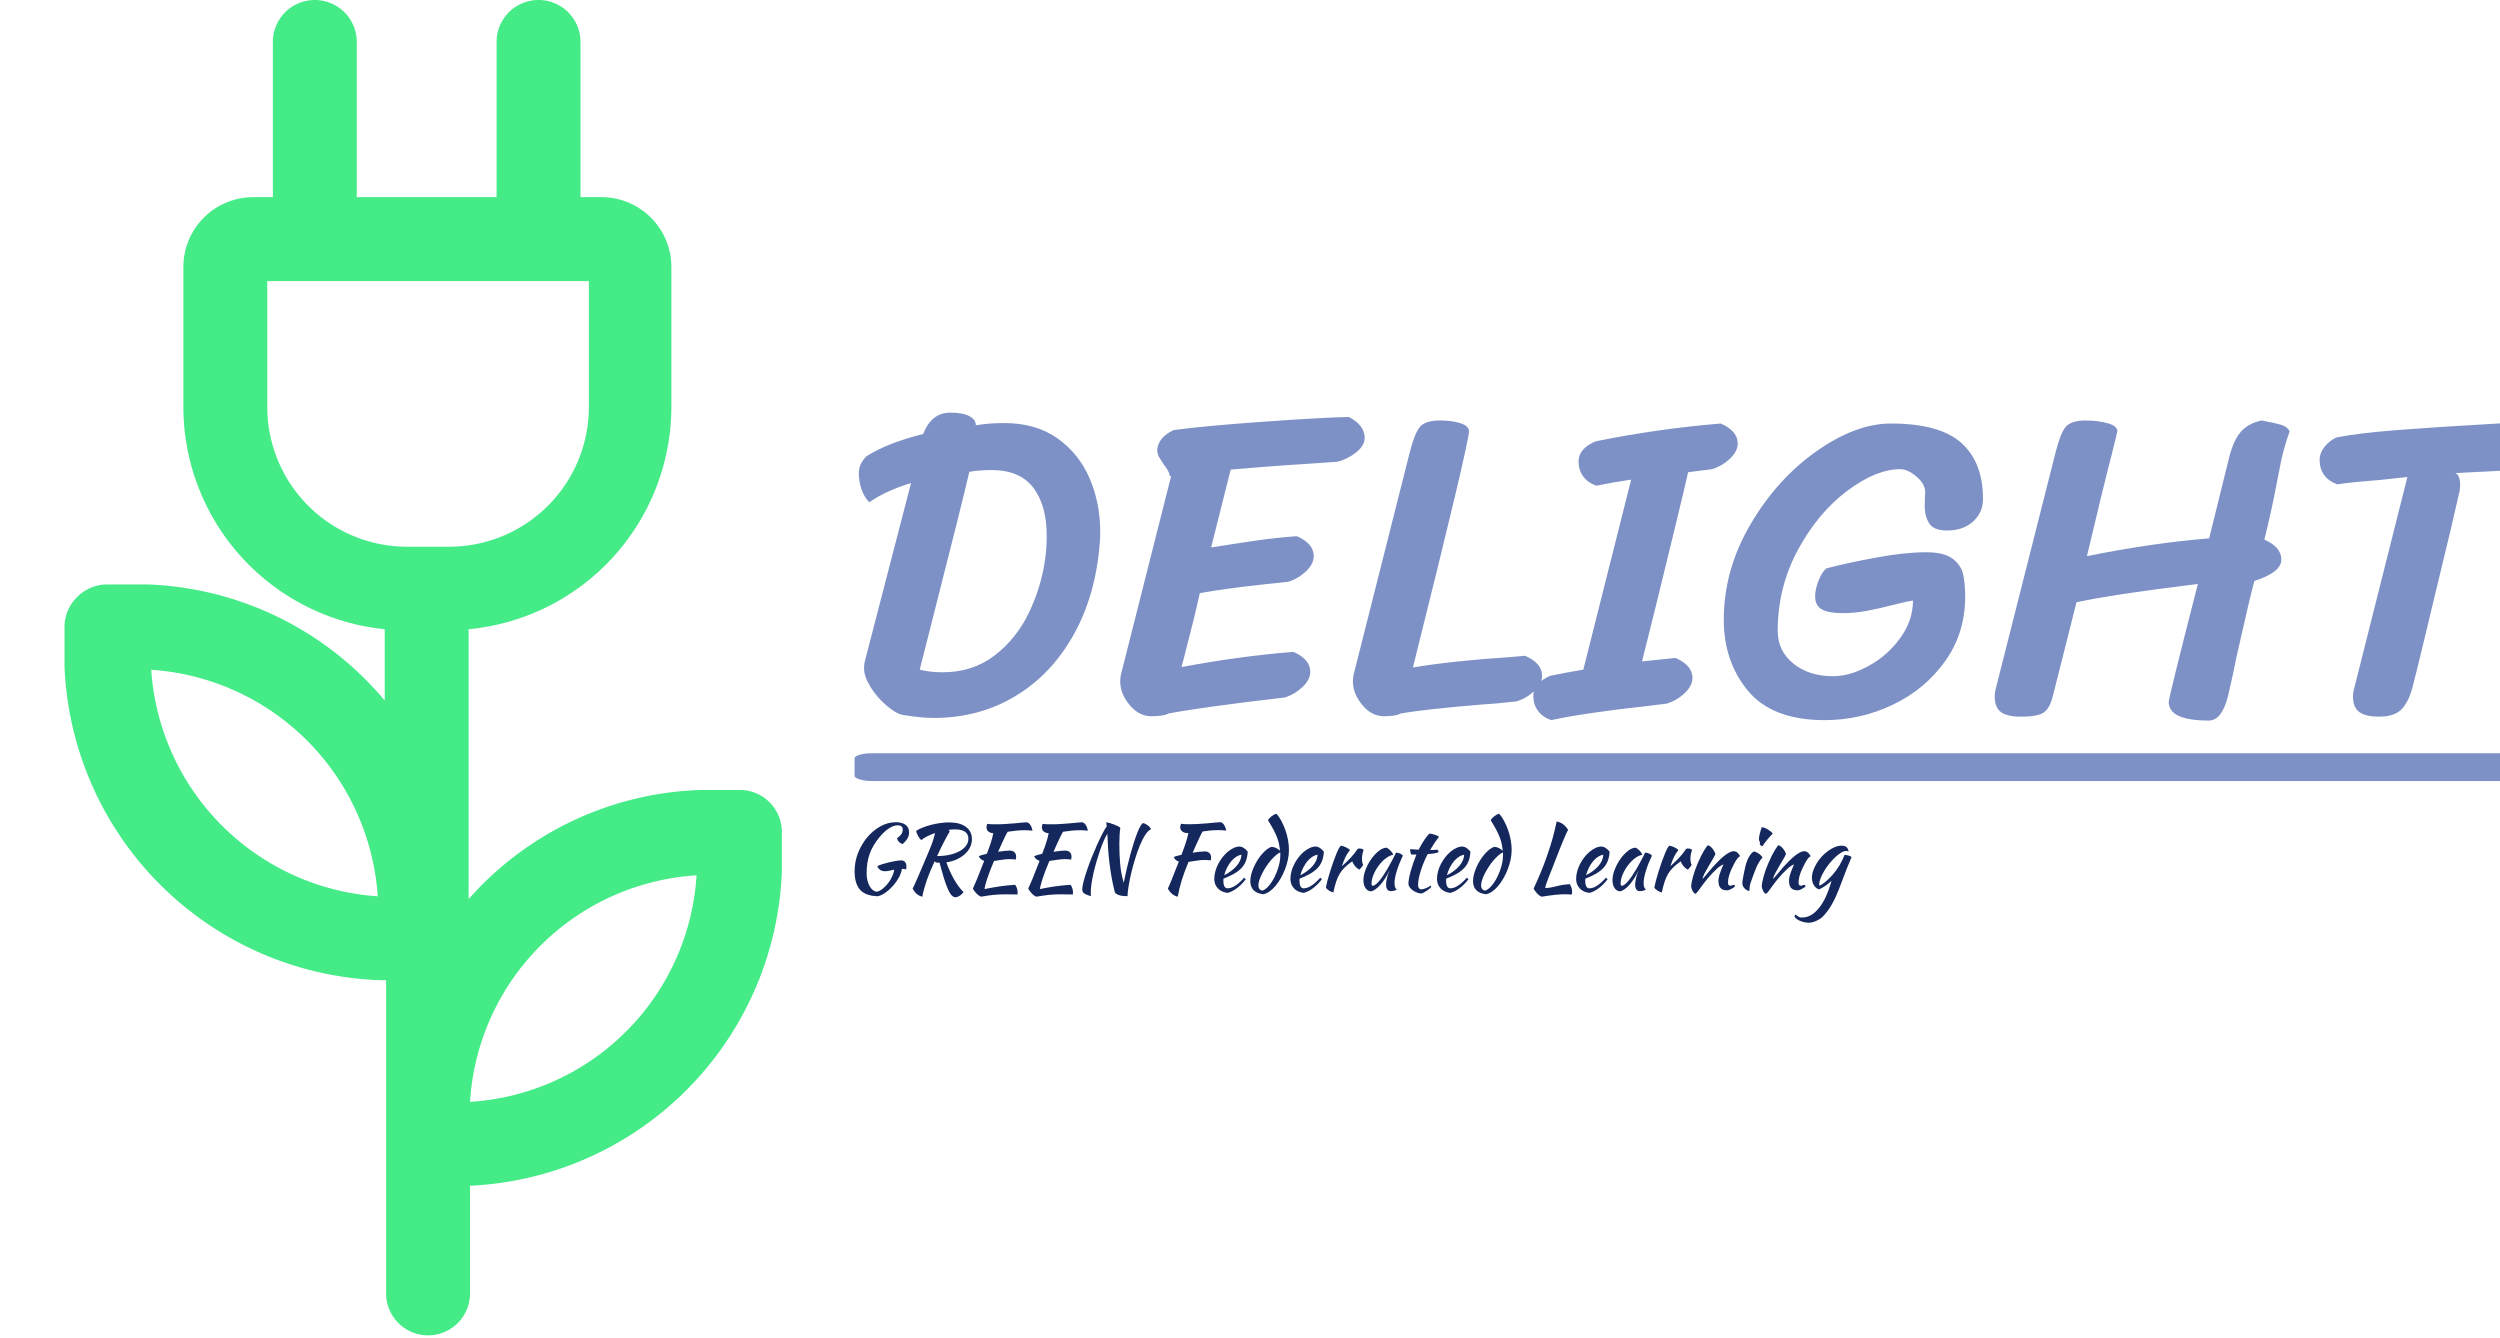 <svg xmlns="http://www.w3.org/2000/svg" version="1.1" xmlns:xlink="http://www.w3.org/1999/xlink" xmlns:svgjs="http://svgjs.dev/svgjs" width="1500" height="803" viewBox="0 0 1500 803"><g transform="matrix(1,0,0,1,37.296,-0.89)"><svg viewBox="0 0 396 212" data-background-color="#ffffff" preserveAspectRatio="xMidYMid meet" height="803" width="1500" xmlns="http://www.w3.org/2000/svg" xmlns:xlink="http://www.w3.org/1999/xlink"><g id="tight-bounds" transform="matrix(1,0,0,1,0.363,0.235)"><svg viewBox="0 0 395.52 211.529" height="211.529" width="395.52"><g><svg viewBox="0 0 581.488 310.988" height="211.529" width="395.52"><g transform="matrix(1,0,0,1,183.991,96.1)"><svg viewBox="0 0 397.498 118.788" height="118.788" width="397.498"><g id="textblocktransform"><svg viewBox="0 0 397.498 118.788" height="118.788" width="397.498" id="textblock"><g><rect width="397.498" height="6.467" x="0" y="79.328" fill="#7e91c6" opacity="1" stroke-width="0" stroke="transparent" fill-opacity="1" class="rect-qz-0" data-fill-palette-color="primary" rx="1%" id="qz-0" data-palette-color="#7e91c6"></rect></g><g transform="matrix(1,0,0,1,0.989,0)"><svg viewBox="0 0 395.52 71.71" height="71.71" width="395.52"><g transform="matrix(1,0,0,1,0,0)"><svg width="395.52" viewBox="2 -34.3 195.24 35.4" height="71.71" data-palette-color="#7e91c6"><path d="M12.5-34.3Q13.95-34.3 14.7-33.9 15.45-33.5 15.45-32.85L15.45-32.85Q16.4-33 17.13-33.05 17.85-33.1 18.75-33.1L18.75-33.1Q22.35-33.1 24.83-31.35 27.3-29.6 28.53-26.75 29.75-23.9 29.75-20.6L29.75-20.6Q29.75-19.75 29.7-19.35L29.7-19.35Q29.25-13.35 26.7-8.78 24.15-4.2 19.98-1.7 15.8 0.8 10.6 0.8L10.6 0.8Q9.15 0.8 7.05 0.45L7.05 0.45Q6.25 0.3 5.18-0.63 4.1-1.55 3.35-2.75 2.6-3.95 2.6-4.9L2.6-4.9Q2.6-5.45 2.75-5.95L2.75-5.95 8-26.2Q5.15-25.35 3.2-24L3.2-24Q2.6-24.6 2.3-25.5 2-26.4 2-27.35L2-27.35Q2-28.45 2.9-29.3L2.9-29.3Q5.25-30.8 9.4-31.85L9.4-31.85Q10.35-34.3 12.5-34.3L12.5-34.3ZM9-4.75Q10.2-4.45 11.6-4.45L11.6-4.45Q15.1-4.45 17.6-6.38 20.1-8.3 21.53-11.25 22.95-14.2 23.4-17.35L23.4-17.35Q23.6-18.6 23.6-20.15L23.6-20.15Q23.6-23.65 22.05-25.68 20.5-27.7 17.25-27.7L17.25-27.7Q15.85-27.7 14.7-27.5L14.7-27.5Q13.8-23.6 10.9-12.25L10.9-12.25Q9.35-6.15 9-4.75L9-4.75ZM58.35-33.8Q60.15-32.85 60.15-31.4L60.15-31.4Q60.15-30.5 59.17-29.73 58.2-28.95 57-28.65L57-28.65 54.8-28.5Q53.3-28.4 50.75-28.23 48.2-28.05 44.75-27.75L44.75-27.75 42.5-18.8Q45.65-19.3 47.72-19.6 49.8-19.9 52.35-20.1L52.35-20.1Q54.3-19.25 54.3-17.8L54.3-17.8Q54.3-16.9 53.4-16.05 52.5-15.2 51.35-14.85L51.35-14.85 48.5-14.55Q43.95-14.05 41.2-13.55L41.2-13.55Q40.6-10.8 39.5-6.6L39.5-6.6 39.1-5.05Q45.75-6.3 51.95-6.8L51.95-6.8Q53.9-5.95 53.9-4.5L53.9-4.5Q53.9-3.6 53-2.75 52.1-1.9 50.95-1.55L50.95-1.55Q41.45-0.45 37.55 0.3L37.55 0.3Q37.1 0.6 35.6 0.6L35.6 0.6Q34.2 0.6 33.12-0.7 32.05-2 32.05-3.4L32.05-3.4Q32.05-3.95 32.2-4.45L32.2-4.45 37.9-27 37.75-27Q37.7-27.55 37.05-28.35L37.05-28.35Q37-28.45 36.65-28.98 36.3-29.5 36.3-30L36.3-30Q36.4-31.45 38.2-32.3L38.2-32.3Q41.95-32.8 48.7-33.27 55.45-33.75 58.35-33.8L58.35-33.8ZM78.59-6.35Q80.55-5.5 80.55-4.05L80.55-4.05Q80.55-3.15 79.65-2.3 78.75-1.45 77.59-1.1L77.59-1.1Q74.84-0.8 73.7-0.75L73.7-0.75Q67-0.2 64.25 0.3L64.25 0.3Q63.8 0.6 62.35 0.6L62.35 0.6Q60.95 0.6 59.87-0.7 58.8-2 58.8-3.4L58.8-3.4Q58.8-3.95 58.95-4.45L58.95-4.45 65.34-29.75Q65.9-31.95 66.52-32.68 67.15-33.4 68.8-33.4L68.8-33.4Q70.15-33.4 71.12-33.1 72.09-32.8 72.15-32.2L72.15-32.2Q72.15-30.8 65.7-5L65.7-5Q70.09-5.75 76.9-6.2L76.9-6.2 78.59-6.35ZM86.79-25.9Q85.79-26.25 85.27-26.98 84.74-27.7 84.74-28.7L84.74-28.7Q84.74-30.15 86.69-31L86.69-31Q93.84-32.45 101.09-33.05L101.09-33.05Q103.04-32.2 103.04-30.75L103.04-30.75Q103.04-29.85 102.14-29 101.24-28.15 100.09-27.8L100.09-27.8 97.34-27.45Q96.49-23.7 93.44-11.3L93.44-11.3 92.04-5.7 95.89-6.1Q97.84-5.25 97.84-3.8L97.84-3.8Q97.84-2.9 96.94-2.05 96.04-1.2 94.89-0.85L94.89-0.85 92.89-0.6Q85.54 0.2 81.59 1.05L81.59 1.05Q80.59 0.7 80.07-0.03 79.54-0.75 79.54-1.75L79.54-1.75Q79.54-3.2 81.49-4.05L81.49-4.05Q83.99-4.55 85.29-4.75L85.29-4.75 90.79-26.6Q88.74-26.3 86.79-25.9L86.79-25.9ZM124.69-18.25Q126.74-18.25 127.72-17.53 128.69-16.8 128.94-15.78 129.19-14.75 129.19-13.15L129.19-13.15Q129.19-8.95 126.89-5.73 124.59-2.5 120.89-0.73 117.19 1.05 113.04 1.05L113.04 1.05Q107.04 1.05 104.24-2.3 101.44-5.65 101.44-10.5L101.44-10.5Q101.44-16.25 104.52-21.48 107.59-26.7 112.12-29.88 116.64-33.05 120.64-33.05L120.64-33.05Q126.24-33.05 128.74-30.83 131.24-28.6 131.24-24.35L131.24-24.35Q131.24-22.85 130.12-21.8 128.99-20.75 127.09-20.75L127.09-20.75Q125.59-20.75 125.07-21.55 124.54-22.35 124.54-23.6L124.54-23.6 124.59-25.2Q124.59-26.1 123.59-26.95 122.59-27.8 121.74-27.8L121.74-27.8Q118.94-27.8 115.59-25.28 112.24-22.75 109.94-18.48 107.64-14.2 107.64-9.2L107.64-9.2Q107.64-6.9 109.44-5.45 111.24-4 113.99-4L113.99-4Q115.94-4 118.09-5.18 120.24-6.35 121.72-8.38 123.19-10.4 123.19-12.7L123.19-12.7Q122.49-12.6 121.14-12.25L121.14-12.25Q119.19-11.75 117.82-11.5 116.44-11.25 115.09-11.25L115.09-11.25Q113.49-11.25 112.72-11.68 111.94-12.1 111.94-13.2L111.94-13.2Q111.94-13.95 112.32-14.95 112.69-15.95 113.24-16.4L113.24-16.4Q115.74-17.05 119.02-17.65 122.29-18.25 124.69-18.25L124.69-18.25ZM155.94-14.6Q146.09-13.4 141.99-12.5L141.99-12.5 139.29-1.8Q138.94-0.35 138.26 0.15 137.59 0.65 135.59 0.65L135.59 0.65Q134.04 0.65 133.31 0.13 132.59-0.4 132.59-1.65L132.59-1.65Q132.59-2.2 132.74-2.7L132.74-2.7 139.59-29.75Q140.14-31.95 140.76-32.68 141.39-33.4 143.04-33.4L143.04-33.4Q144.39-33.4 145.51-33.1 146.64-32.8 146.69-32.2L146.69-32.2Q146.69-32.1 146.04-29.5L146.04-29.5Q145.04-25.65 143.19-17.8L143.19-17.8Q150.59-19.3 157.24-19.85L157.24-19.85 159.54-29.15Q160.04-31.15 160.91-32.13 161.79-33.1 163.29-33.4L163.29-33.4Q165.14-33.05 165.71-32.83 166.29-32.6 166.49-32.15L166.49-32.15Q165.84-30.3 165.51-28.73 165.19-27.15 165.14-26.85L165.14-26.85Q164.49-23.35 163.59-19.7L163.59-19.7Q165.54-18.85 165.54-17.4L165.54-17.4Q165.54-15.95 162.44-14.95L162.44-14.95Q161.89-12.95 160.39-6.25L160.39-6.25Q160.04-4.4 159.39-1.65L159.39-1.65Q158.69 1.1 157.19 1.1L157.19 1.1Q152.59 1.1 152.59-1.05L152.59-1.05Q152.59-1.5 155.94-14.6L155.94-14.6ZM180.69-3Q180.28-1.25 179.46-0.3 178.64 0.65 176.78 0.65L176.78 0.65Q175.24 0.65 174.51 0.13 173.78-0.4 173.78-1.65L173.78-1.65Q173.78-2.2 173.94-2.7L173.94-2.7 180.03-26.9Q179.99-26.9 176.78-26.55L176.78-26.55Q172.94-26.25 171.99-26.05L171.99-26.05Q170.99-26.4 170.46-27.13 169.94-27.85 169.94-28.85L169.94-28.85Q169.94-29.65 170.51-30.38 171.09-31.1 171.89-31.45L171.89-31.45Q174.39-31.95 178.89-32.3 183.39-32.65 190.44-33.05L190.44-33.05Q194.04-33.2 195.29-33.35L195.29-33.35Q196.09-33 196.66-32.27 197.24-31.55 197.24-30.75L197.24-30.75Q197.24-29.85 196.34-29 195.44-28.15 194.29-27.8L194.29-27.8 185.53-27.35Q186.09-27.15 186.09-26L186.09-26Q186.09-25.4 185.99-25.1L185.99-25.1Q185.14-21.3 183.66-15.25 182.19-9.2 181.69-7.05L181.69-7.05Q181.39-5.8 181.14-4.8 180.89-3.8 180.69-3L180.69-3Z" opacity="1" transform="matrix(1,0,0,1,0,0)" fill="#7e91c6" class="wordmark-text-0" data-fill-palette-color="primary" id="text-0"></path></svg></g></svg></g><g transform="matrix(1,0,0,1,0,93.413)"><svg viewBox="0 0 232.21 25.375" height="25.375" width="232.21"><g transform="matrix(1,0,0,1,0,0)"><svg width="232.21" viewBox="7.05 -41.55 548.09 59.9" height="25.375" data-palette-color="#15285d"><path d="M32.75-15.9L32.75-15.9Q34.05-15.9 34.8-15 35.55-14.1 35.55-12.5L35.55-12.5Q35.55-12.1 35.5-11.68 35.45-11.25 35.35-10.95L35.35-10.95Q34.3-11.2 33.05-11.25L33.05-11.25Q32.75-9.05 31.45-6.63 30.15-4.2 28.3-2.08 26.45 0.05 24.25 1.65 22.05 3.25 19.9 3.8L19.9 3.8Q13.2 3.65 10.13 0.33 7.05-3 7.05-10.05L7.05-10.05Q7.05-15.2 8.95-20.03 10.85-24.85 14-28.6 17.15-32.35 21.23-34.63 25.3-36.9 29.7-36.9L29.7-36.9Q33.15-36.9 35.08-35.45 37-34 37-31.35L37-31.35Q37-29.6 36.18-28.1 35.35-26.6 33.45-24.85L33.45-24.85Q32.3-25.2 31.45-26.08 30.6-26.95 30.4-28.1L30.4-28.1Q32.1-29.35 32.8-30.4 33.5-31.45 33.5-32.9L33.5-32.9Q33.5-35.2 30.75-35.2L30.75-35.2Q28.5-35.2 25.93-33.52 23.35-31.85 20.75-28.7L20.75-28.7Q17.05-24.25 15.35-19.53 13.65-14.8 13.65-8.9L13.65-8.9Q13.65-6.7 14.1-4.9 14.55-3.1 15.3-1.75 16.05-0.4 17.07 0.4 18.1 1.2 19.3 1.3L19.3 1.3Q20.9 0.95 22.5-0.33 24.1-1.6 25.43-3.33 26.75-5.05 27.68-7.03 28.6-9 28.8-10.8L28.8-10.8Q27.4-10.5 26.13-10.23 24.85-9.95 23.7-9.95L23.7-9.95Q22.2-9.95 21.08-10.7 19.95-11.45 19.55-12.75L19.55-12.75Q20.45-13.25 22.18-13.8 23.9-14.35 25.85-14.83 27.8-15.3 29.68-15.6 31.55-15.9 32.75-15.9ZM71.55-27.55L71.55-27.55Q71.55-25.15 70.47-23.03 69.4-20.9 67.5-19.23 65.6-17.55 63.05-16.4 60.5-15.25 57.5-14.85L57.5-14.85Q58.25-12.6 59.32-10.23 60.4-7.85 61.65-5.65 62.9-3.45 64.25-1.6 65.6 0.25 66.9 1.45L66.9 1.45Q66.65 1.95 66.17 2.45 65.7 2.95 65.07 3.38 64.45 3.8 63.77 4.08 63.1 4.35 62.5 4.35L62.5 4.35Q61.4 4.35 60.4 3.3 59.4 2.25 58.37-0.03 57.35-2.3 56.22-5.93 55.1-9.55 53.75-14.65L53.75-14.65Q53.2-14.65 52.65-14.65 52.1-14.65 51.8-14.75L51.8-14.75Q51.45-14.95 51.05-15.45L51.05-15.45Q49.7-12.55 48.65-10 47.6-7.45 46.77-5.08 45.95-2.7 45.32-0.48 44.7 1.75 44.25 4.05L44.25 4.05Q42.55 3.65 41.3 2.6 40.05 1.55 38.95-0.35L38.95-0.35Q39.15-0.8 39.37-1.23 39.6-1.65 39.95-2.43 40.3-3.2 40.82-4.4 41.35-5.6 42.22-7.6 43.1-9.6 44.32-12.5 45.55-15.4 47.3-19.55L47.3-19.55Q48.1-21.4 48.67-22.8 49.25-24.2 49.7-25.48 50.15-26.75 50.52-28.03 50.9-29.3 51.3-30.95L51.3-30.95Q49-30.15 47.02-29.18 45.05-28.2 43.75-27.1L43.75-27.1Q43.3-27.4 42.82-28 42.35-28.6 41.95-29.33 41.55-30.05 41.25-30.8 40.95-31.55 40.9-32.15L40.9-32.15Q42.4-33.15 44.57-34 46.75-34.85 49.2-35.48 51.65-36.1 54.2-36.45 56.75-36.8 58.95-36.8L58.95-36.8Q64.95-36.8 68.25-34.33 71.55-31.85 71.55-27.55ZM58.75-32.7L59.35-31.75Q59-31.3 58.25-29.95 57.5-28.6 56.52-26.73 55.55-24.85 54.47-22.65 53.4-20.45 52.4-18.3L52.4-18.3Q56.15-18.3 59.3-19 62.45-19.7 64.75-20.98 67.05-22.25 68.32-23.98 69.6-25.7 69.6-27.8L69.6-27.8Q69.6-30.3 67.8-31.63 66-32.95 62.25-32.95L62.25-32.95Q61.4-32.95 60.55-32.88 59.7-32.8 58.75-32.7L58.75-32.7ZM92.35-21.3L92.35-21.3Q94-21.3 94.92-20.4 95.85-19.5 95.85-17.9L95.85-17.9Q95.85-17.5 95.77-17.07 95.7-16.65 95.6-16.35L95.6-16.35Q94.95-16.45 94.15-16.53 93.35-16.6 92.25-16.6L92.25-16.6Q90.1-16.6 87.9-16.23 85.7-15.85 83.7-15.6L83.7-15.6Q82.55-12.95 81.6-10.48 80.65-8 79.97-5.95 79.3-3.9 78.92-2.4 78.55-0.9 78.5-0.15L78.5-0.15Q82.55-1 86.67-1.6 90.8-2.2 95.35-2.5L95.35-2.5Q95.9-1.65 96.27-0.65 96.65 0.35 96.65 1.5L96.65 1.5Q96.65 1.8 96.65 2.15 96.65 2.5 96.55 2.85L96.55 2.85Q95.15 2.8 93.6 2.78 92.05 2.75 89.55 2.75L89.55 2.75Q87.9 2.75 86.42 2.83 84.95 2.9 83.45 3.05 81.95 3.2 80.27 3.45 78.6 3.7 76.5 4.05L76.5 4.05Q74.2 3.15 72.05-0.35L72.05-0.35Q72.9-2.15 74.42-5.83 75.95-9.5 78.3-15.65L78.3-15.65Q76.05-16.35 75.35-18.15L75.35-18.15Q75.6-18.4 76.8-18.78 78-19.15 79.75-19.55L79.75-19.55Q80.5-21.5 81.02-22.95 81.55-24.4 81.95-25.68 82.35-26.95 82.67-28.18 83-29.4 83.3-30.85L83.3-30.85Q81.55-30.95 80.55-31.83 79.55-32.7 79.55-34.1L79.55-34.1Q79.55-34.5 79.67-35.05 79.8-35.6 79.95-36L79.95-36Q80.95-35.85 81.87-35.8 82.8-35.75 84.3-35.75L84.3-35.75Q87.45-35.75 90.2-35.93 92.95-36.1 95.17-36.3 97.4-36.5 99-36.68 100.6-36.85 101.45-36.85L101.45-36.85Q102.6-36.85 103.5-35.65 104.4-34.45 104.85-32.25L104.85-32.25Q103.3-32.4 102.32-32.45 101.35-32.5 100.6-32.5L100.6-32.5Q97.85-32.5 95.57-32.23 93.3-31.95 91.2-31.65L91.2-31.65Q90.9-31.2 90.52-30.5 90.15-29.8 89.55-28.55 88.95-27.3 88.07-25.4 87.2-23.5 85.95-20.65L85.95-20.65Q87.85-20.95 89.52-21.13 91.2-21.3 92.35-21.3ZM122.79-21.3L122.79-21.3Q124.44-21.3 125.37-20.4 126.29-19.5 126.29-17.9L126.29-17.9Q126.29-17.5 126.22-17.07 126.14-16.65 126.04-16.35L126.04-16.35Q125.39-16.45 124.59-16.53 123.79-16.6 122.69-16.6L122.69-16.6Q120.54-16.6 118.34-16.23 116.14-15.85 114.14-15.6L114.14-15.6Q112.99-12.95 112.04-10.48 111.09-8 110.42-5.95 109.74-3.9 109.37-2.4 108.99-0.9 108.94-0.15L108.94-0.15Q112.99-1 117.12-1.6 121.24-2.2 125.79-2.5L125.79-2.5Q126.34-1.65 126.72-0.65 127.09 0.35 127.09 1.5L127.09 1.5Q127.09 1.8 127.09 2.15 127.09 2.5 126.99 2.85L126.99 2.85Q125.59 2.8 124.04 2.78 122.49 2.75 119.99 2.75L119.99 2.75Q118.34 2.75 116.87 2.83 115.39 2.9 113.89 3.05 112.39 3.2 110.72 3.45 109.04 3.7 106.94 4.05L106.94 4.05Q104.64 3.15 102.49-0.35L102.49-0.35Q103.34-2.15 104.87-5.83 106.39-9.5 108.74-15.65L108.74-15.65Q106.49-16.35 105.79-18.15L105.79-18.15Q106.04-18.4 107.24-18.78 108.44-19.15 110.19-19.55L110.19-19.55Q110.94-21.5 111.47-22.95 111.99-24.4 112.39-25.68 112.79-26.95 113.12-28.18 113.44-29.4 113.74-30.85L113.74-30.85Q111.99-30.95 110.99-31.83 109.99-32.7 109.99-34.1L109.99-34.1Q109.99-34.5 110.12-35.05 110.24-35.6 110.39-36L110.39-36Q111.39-35.85 112.32-35.8 113.24-35.75 114.74-35.75L114.74-35.75Q117.89-35.75 120.64-35.93 123.39-36.1 125.62-36.3 127.84-36.5 129.44-36.68 131.04-36.85 131.89-36.85L131.89-36.85Q133.04-36.85 133.94-35.65 134.84-34.45 135.29-32.25L135.29-32.25Q133.74-32.4 132.77-32.45 131.79-32.5 131.04-32.5L131.04-32.5Q128.29-32.5 126.02-32.23 123.74-31.95 121.64-31.65L121.64-31.65Q121.34-31.2 120.97-30.5 120.59-29.8 119.99-28.55 119.39-27.3 118.52-25.4 117.64-23.5 116.39-20.65L116.39-20.65Q118.29-20.95 119.97-21.13 121.64-21.3 122.79-21.3ZM137.04 3.8L137.04 3.8Q134.19 2.95 133.19 2.18 132.19 1.4 132.19 0.05L132.19 0.05Q132.19-1.45 132.89-4.17 133.59-6.9 134.72-10.25 135.84-13.6 137.29-17.25 138.74-20.9 140.24-24.25 141.74-27.6 143.17-30.38 144.59-33.15 145.69-34.7L145.69-34.7 145.34-36.8Q146.04-36.8 147.29-36.45 148.54-36.1 149.82-35.6 151.09-35.1 152.07-34.58 153.04-34.05 153.14-33.7L153.14-33.7Q152.89-32.5 152.74-30.08 152.59-27.65 152.59-24.9L152.59-24.9Q152.59-19.45 153.02-14.23 153.44-9 154.99-3.6L154.99-3.6Q155.79-7.6 156.72-11.58 157.64-15.55 158.64-19.18 159.64-22.8 160.64-25.9 161.64-29 162.57-31.33 163.49-33.65 164.29-34.98 165.09-36.3 165.74-36.4L165.74-36.4Q166.29-36.3 166.94-35.98 167.59-35.65 168.19-35.2 168.79-34.75 169.29-34.2 169.79-33.65 170.09-33.1L170.09-33.1Q168.49-32.45 166.92-30.05 165.34-27.65 163.92-24.23 162.49-20.8 161.27-16.8 160.04-12.8 159.12-8.93 158.19-5.05 157.67-1.75 157.14 1.55 157.09 3.55L157.09 3.55Q157.09 3.65 157.14 3.7L157.14 3.7Q156.99 3.75 156.82 3.75 156.64 3.75 156.49 3.75L156.49 3.75Q154.19 3.75 152.42 3.18 150.64 2.6 150.09 1.55L150.09 1.55Q149.04-2.65 148.34-6.55 147.64-10.45 147.17-14.35 146.69-18.25 146.42-22.23 146.14-26.2 145.99-30.55L145.99-30.55Q145.04-29.05 143.99-26.63 142.94-24.2 141.94-21.3 140.94-18.4 140.02-15.2 139.09-12 138.39-8.95 137.69-5.9 137.29-3.18 136.89-0.45 136.89 1.55L136.89 1.55Q136.89 2.6 136.92 3.05 136.94 3.5 137.04 3.8ZM199.59-20.85L199.59-20.85Q201.19-20.85 202.11-19.95 203.04-19.05 203.04-17.45L203.04-17.45Q203.04-17.05 202.99-16.63 202.94-16.2 202.79-15.9L202.79-15.9Q202.14-16 201.34-16.07 200.54-16.15 199.44-16.15L199.44-16.15Q197.19-16.15 194.94-15.75 192.69-15.35 190.64-15.1L190.64-15.1Q188.39-9.8 186.94-5.15 185.49-0.5 184.69 4.05L184.69 4.05Q182.99 3.65 181.69 2.6 180.39 1.55 179.24-0.35L179.24-0.35Q179.59-1.15 180.09-2.27 180.59-3.4 181.29-5.13 181.99-6.85 182.96-9.33 183.94-11.8 185.29-15.25L185.29-15.25Q183.19-15.95 182.54-17.7L182.54-17.7Q182.79-17.95 183.94-18.28 185.09-18.6 186.74-19L186.74-19Q187.49-20.95 188.04-22.48 188.59-24 189.04-25.38 189.49-26.75 189.86-28.08 190.24-29.4 190.54-30.9L190.54-30.9 190.29-30.9Q188.39-30.9 187.21-31.8 186.04-32.7 186.04-34.15L186.04-34.15Q186.04-34.55 186.16-35.1 186.29-35.65 186.49-36.05L186.49-36.05Q187.44-35.9 188.36-35.85 189.29-35.8 190.79-35.8L190.79-35.8Q193.94-35.8 196.69-35.98 199.44-36.15 201.66-36.35 203.89-36.55 205.49-36.73 207.09-36.9 207.94-36.9L207.94-36.9Q209.09-36.9 209.99-35.7 210.89-34.5 211.39-32.3L211.39-32.3Q209.79-32.45 208.81-32.5 207.84-32.55 207.09-32.55L207.09-32.55Q204.54-32.55 202.41-32.33 200.29-32.1 198.39-31.8L198.39-31.8Q198.09-31.35 197.71-30.65 197.34-29.95 196.74-28.68 196.14-27.4 195.21-25.35 194.29-23.3 192.89-20.15L192.89-20.15Q194.84-20.45 196.61-20.65 198.39-20.85 199.59-20.85ZM223.18-20.7L223.18-20.7Q222.98-17.6 222.08-15.38 221.18-13.15 219.51-11.48 217.83-9.8 215.43-8.45 213.03-7.1 209.83-5.85L209.83-5.85Q209.83-5.55 209.81-5.23 209.78-4.9 209.78-4.55L209.78-4.55Q209.78-3.9 209.88-3.2 209.98-2.5 210.23-1.9 210.48-1.3 210.93-0.93 211.38-0.55 212.08-0.55L212.08-0.55Q213.43-0.55 214.73-1.15 216.03-1.75 217.21-2.63 218.38-3.5 219.41-4.53 220.43-5.55 221.23-6.4L221.23-6.4Q221.73-5.95 222.08-5.55L222.08-5.55Q219.83-2.55 217.16-0.58 214.48 1.4 212.08 1.95L212.08 1.95Q208.63 1.55 206.71-0.58 204.78-2.7 204.78-5.7L204.78-5.7Q204.78-7.75 205.36-9.88 205.93-12 206.96-13.98 207.98-15.95 209.36-17.7 210.73-19.45 212.31-20.75 213.88-22.05 215.56-22.8 217.23-23.55 218.88-23.55L218.88-23.55Q221.18-23.25 223.18-20.7ZM219.73-19.05L219.73-19.05Q218.38-18.85 216.93-17.95 215.48-17.05 214.21-15.55 212.93-14.05 211.88-12.05 210.83-10.05 210.23-7.75L210.23-7.75Q214.23-9.75 216.88-12.68 219.53-15.6 219.73-19.05ZM236.38-23.35L236.38-23.35Q237.38-23.35 238.68-22.75 239.98-22.15 240.98-21.2L240.98-21.2Q240.73-23.2 240.36-24.98 239.98-26.75 239.26-28.65 238.53-30.55 237.33-32.8 236.13-35.05 234.33-37.95L234.33-37.95Q234.48-38.4 235.01-39 235.53-39.6 236.21-40.13 236.88-40.65 237.61-41.05 238.33-41.45 238.98-41.55L238.98-41.55Q240.38-40 241.63-37.68 242.88-35.35 243.83-32.68 244.78-30 245.31-27.15 245.83-24.3 245.83-21.7L245.83-21.7Q245.83-19.1 245.26-16.35 244.68-13.6 243.66-10.98 242.63-8.35 241.28-6 239.93-3.65 238.36-1.8 236.78 0.05 235.08 1.23 233.38 2.4 231.68 2.7L231.68 2.7Q228.23 2.3 226.41 0.48 224.58-1.35 224.58-4.55L224.58-4.55Q224.58-6.25 225.11-8.25 225.63-10.25 226.51-12.23 227.38-14.2 228.56-16.07 229.73-17.95 231.06-19.45 232.38-20.95 233.73-22 235.08-23.05 236.38-23.35ZM231.28 0.7L231.28 0.7Q233.03 0.1 234.78-1.95 236.53-4 237.93-6.78 239.33-9.55 240.21-12.73 241.08-15.9 241.08-18.85L241.08-18.85Q241.08-19.7 241.08-19.9 241.08-20.1 241.03-20.3L241.03-20.3Q239.83-19.8 238.48-18.6 237.13-17.4 235.78-15.83 234.43-14.25 233.23-12.4 232.03-10.55 231.08-8.7 230.13-6.85 229.58-5.15 229.03-3.45 229.03-2.15L229.03-2.15Q229.03 0.35 231.28 0.7ZM265.03-20.7L265.03-20.7Q264.83-17.6 263.93-15.38 263.03-13.15 261.35-11.48 259.68-9.8 257.28-8.45 254.88-7.1 251.68-5.85L251.68-5.85Q251.68-5.55 251.65-5.23 251.63-4.9 251.63-4.55L251.63-4.55Q251.63-3.9 251.73-3.2 251.83-2.5 252.08-1.9 252.33-1.3 252.78-0.93 253.23-0.55 253.93-0.55L253.93-0.55Q255.28-0.55 256.58-1.15 257.88-1.75 259.05-2.63 260.23-3.5 261.25-4.53 262.28-5.55 263.08-6.4L263.08-6.4Q263.58-5.95 263.93-5.55L263.93-5.55Q261.68-2.55 259-0.58 256.33 1.4 253.93 1.95L253.93 1.95Q250.48 1.55 248.55-0.58 246.63-2.7 246.63-5.7L246.63-5.7Q246.63-7.75 247.2-9.88 247.78-12 248.8-13.98 249.83-15.95 251.2-17.7 252.58-19.45 254.15-20.75 255.73-22.05 257.4-22.8 259.08-23.55 260.73-23.55L260.73-23.55Q263.03-23.25 265.03-20.7ZM261.58-19.05L261.58-19.05Q260.23-18.85 258.78-17.95 257.33-17.05 256.05-15.55 254.78-14.05 253.73-12.05 252.68-10.05 252.08-7.75L252.08-7.75Q256.08-9.75 258.73-12.68 261.38-15.6 261.58-19.05ZM266.13-1L266.13-1Q266.38-2.45 267-4.83 267.63-7.2 268.48-9.88 269.33-12.55 270.28-15.25 271.23-17.95 272.13-20.1L272.13-20.1Q272.78-21.65 273.28-22.53 273.78-23.4 274.38-24L274.38-24Q275.08-23.9 275.83-23.65 276.58-23.4 277.28-23.05 277.98-22.7 278.53-22.33 279.08-21.95 279.38-21.6L279.38-21.6Q278.03-20 277-17.95 275.98-15.9 274.93-12.7L274.93-12.7Q277.63-15.1 279.7-17.3 281.78-19.5 283.58-22.2L283.58-22.2Q283.88-22.45 284.63-22.45L284.63-22.45Q285.33-22.45 285.98-22.23 286.63-22 286.88-21.6L286.88-21.6Q285.98-19.2 285.98-16.85L285.98-16.85Q285.98-14.65 286.63-13.55L286.63-13.55Q286.58-13.25 285.95-12.4 285.33-11.55 284.58-10.8L284.58-10.8Q283.23-11.5 282.18-12.73 281.13-13.95 280.63-15.4L280.63-15.4Q278.28-13.75 276.63-12.18 274.98-10.6 273.8-8.68 272.63-6.75 271.8-4.25 270.98-1.75 270.23 1.7L270.23 1.7Q269.78 1.65 269.15 1.38 268.53 1.1 267.9 0.7 267.28 0.3 266.78-0.15 266.28-0.6 266.13-1ZM304.72-20.2L304.72-20.2Q305.22-20.2 305.9-20.03 306.57-19.85 307.12-19.58 307.67-19.3 308.05-19 308.42-18.7 308.42-18.45L308.42-18.45Q307.42-16.35 306.57-14.23 305.72-12.1 305.12-10.15 304.52-8.2 304.2-6.5 303.87-4.8 303.87-3.55L303.87-3.55Q303.87-2.15 304.17-1.23 304.47-0.3 305.17 0.1L305.17 0.1Q304.57 0.5 303.62 0.75 302.67 1 301.92 1L301.92 1Q299.22 1 299.22-2.7L299.22-2.7Q299.22-5.55 301.12-10.5L301.12-10.5Q300.12-8.2 298.82-6.18 297.52-4.15 296.17-2.6 294.82-1.05 293.45-0.08 292.07 0.9 290.92 1.1L290.92 1.1Q289.07 1 287.92-0.68 286.77-2.35 286.77-4.95L286.77-4.95Q286.77-7.75 287.97-10.85 289.17-13.95 291.05-16.6 292.92-19.25 295.12-21.03 297.32-22.8 299.37-22.9L299.37-22.9Q299.87-22.75 300.5-22.3 301.12-21.85 301.7-21.25 302.27-20.65 302.67-20.03 303.07-19.4 303.12-18.95L303.12-18.95Q301.12-18.65 299-17 296.87-15.35 295.15-13.03 293.42-10.7 292.32-8.05 291.22-5.4 291.22-3.1L291.22-3.1Q291.22-2.15 291.92-1.9L291.92-1.9Q293.37-2.2 295.27-4.38 297.17-6.55 299.87-11.1L299.87-11.1Q300.37-12 301-13.1 301.62-14.2 302.27-15.4 302.92-16.6 303.55-17.82 304.17-19.05 304.72-20.2ZM315.92-19.15L313.07-19.15Q312.82-19.45 312.62-20.43 312.42-21.4 312.42-22.1L312.42-22.1Q313.72-22 314.92-21.93 316.12-21.85 317.12-21.8L317.12-21.8Q317.87-23.3 318.75-24.78 319.62-26.25 320.45-27.48 321.27-28.7 322-29.55 322.72-30.4 323.12-30.65L323.12-30.65Q323.62-30.65 324.4-30.48 325.17-30.3 325.97-30.03 326.77-29.75 327.42-29.45 328.07-29.15 328.32-28.85L328.32-28.85Q326.82-26.95 325.75-25.33 324.67-23.7 323.42-21.6L323.42-21.6Q324.42-21.6 325.45-21.65 326.47-21.7 327.52-21.8L327.52-21.8Q327.77-21.55 327.92-21.18 328.07-20.8 328.07-20.4L328.07-20.4Q325.62-19.5 322.12-19.4L322.12-19.4Q320.87-17 319.9-14.63 318.92-12.25 318.25-10.05 317.57-7.85 317.2-5.9 316.82-3.95 316.82-2.4L316.82-2.4Q316.82-0.2 318.47 0.05L318.47 0.05Q319.97-0.15 321.32-0.7 322.67-1.25 323.72-2.1L323.72-2.1Q324.02-1.65 324.07-1.35L324.07-1.35Q323.77-0.9 323.05-0.3 322.32 0.3 321.47 0.88 320.62 1.45 319.82 1.85 319.02 2.25 318.62 2.3L318.62 2.3Q317.37 2.25 316.12 1.75 314.87 1.25 313.85 0.5 312.82-0.25 312.17-1.18 311.52-2.1 311.52-3L311.52-3Q311.52-4.2 311.85-6.03 312.17-7.85 312.77-10 313.37-12.15 314.17-14.5 314.97-16.85 315.92-19.15L315.92-19.15ZM345.62-20.7L345.62-20.7Q345.42-17.6 344.52-15.38 343.62-13.15 341.94-11.48 340.27-9.8 337.87-8.45 335.47-7.1 332.27-5.85L332.27-5.85Q332.27-5.55 332.24-5.23 332.22-4.9 332.22-4.55L332.22-4.55Q332.22-3.9 332.32-3.2 332.42-2.5 332.67-1.9 332.92-1.3 333.37-0.93 333.82-0.55 334.52-0.55L334.52-0.55Q335.87-0.55 337.17-1.15 338.47-1.75 339.64-2.63 340.82-3.5 341.84-4.53 342.87-5.55 343.67-6.4L343.67-6.4Q344.17-5.95 344.52-5.55L344.52-5.55Q342.27-2.55 339.59-0.58 336.92 1.4 334.52 1.95L334.52 1.95Q331.07 1.55 329.14-0.58 327.22-2.7 327.22-5.7L327.22-5.7Q327.22-7.75 327.79-9.88 328.37-12 329.39-13.98 330.42-15.95 331.79-17.7 333.17-19.45 334.74-20.75 336.32-22.05 337.99-22.8 339.67-23.55 341.32-23.55L341.32-23.55Q343.62-23.25 345.62-20.7ZM342.17-19.05L342.17-19.05Q340.82-18.85 339.37-17.95 337.92-17.05 336.64-15.55 335.37-14.05 334.32-12.05 333.27-10.05 332.67-7.75L332.67-7.75Q336.67-9.75 339.32-12.68 341.97-15.6 342.17-19.05ZM358.82-23.35L358.82-23.35Q359.82-23.35 361.12-22.75 362.42-22.15 363.42-21.2L363.42-21.2Q363.17-23.2 362.79-24.98 362.42-26.75 361.69-28.65 360.97-30.55 359.77-32.8 358.57-35.05 356.77-37.95L356.77-37.95Q356.92-38.4 357.44-39 357.97-39.6 358.64-40.13 359.32-40.65 360.04-41.05 360.77-41.45 361.42-41.55L361.42-41.55Q362.82-40 364.07-37.68 365.32-35.35 366.27-32.68 367.22-30 367.74-27.15 368.27-24.3 368.27-21.7L368.27-21.7Q368.27-19.1 367.69-16.35 367.12-13.6 366.09-10.98 365.07-8.35 363.72-6 362.37-3.65 360.79-1.8 359.22 0.05 357.52 1.23 355.82 2.4 354.12 2.7L354.12 2.7Q350.67 2.3 348.84 0.48 347.02-1.35 347.02-4.55L347.02-4.55Q347.02-6.25 347.54-8.25 348.07-10.25 348.94-12.23 349.82-14.2 350.99-16.07 352.17-17.95 353.49-19.45 354.82-20.95 356.17-22 357.52-23.05 358.82-23.35ZM353.72 0.7L353.72 0.7Q355.47 0.1 357.22-1.95 358.97-4 360.37-6.78 361.77-9.55 362.64-12.73 363.52-15.9 363.52-18.85L363.52-18.85Q363.52-19.7 363.52-19.9 363.52-20.1 363.47-20.3L363.47-20.3Q362.27-19.8 360.92-18.6 359.57-17.4 358.22-15.83 356.87-14.25 355.67-12.4 354.47-10.55 353.52-8.7 352.57-6.85 352.02-5.15 351.47-3.45 351.47-2.15L351.47-2.15Q351.47 0.35 353.72 0.7ZM400.26-2.85L400.26-2.85Q401.51-0.7 401.51 1.3L401.51 1.3Q401.51 1.75 401.44 2.13 401.36 2.5 401.26 2.9L401.26 2.9Q400.41 2.8 399.49 2.75 398.56 2.7 397.56 2.7L397.56 2.7Q396.36 2.7 395.13 2.78 393.91 2.85 392.41 3 390.91 3.15 389.06 3.4 387.21 3.65 384.76 4.05L384.76 4.05Q383.61 3.65 382.46 2.48 381.31 1.3 380.31-0.35L380.31-0.35Q380.81-1.45 381.56-3.08 382.31-4.7 383.31-7.03 384.31-9.35 385.54-12.48 386.76-15.6 388.16-19.7L388.16-19.7Q389.06-22.4 389.71-24.45 390.36-26.5 390.88-28.43 391.41-30.35 391.91-32.45 392.41-34.55 393.01-37.3L393.01-37.3Q395.01-36.9 396.49-35.83 397.96-34.75 399.31-32.75L399.31-32.75Q398.91-32.1 398.26-30.65 397.61-29.2 396.74-27.13 395.86-25.05 394.81-22.43 393.76-19.8 392.61-16.8L392.61-16.8Q391.51-13.85 390.46-11.25 389.41-8.65 388.59-6.55 387.76-4.45 387.26-2.95 386.76-1.45 386.76-0.7L386.76-0.7Q387.56-0.75 388.21-0.8 388.86-0.85 389.56-0.98 390.26-1.1 391.09-1.28 391.91-1.45 393.06-1.75L393.06-1.75Q394.06-2 394.91-2.18 395.76-2.35 396.59-2.48 397.41-2.6 398.29-2.68 399.16-2.75 400.26-2.85ZM422.11-20.7L422.11-20.7Q421.91-17.6 421.01-15.38 420.11-13.15 418.43-11.48 416.76-9.8 414.36-8.45 411.96-7.1 408.76-5.85L408.76-5.85Q408.76-5.55 408.73-5.23 408.71-4.9 408.71-4.55L408.71-4.55Q408.71-3.9 408.81-3.2 408.91-2.5 409.16-1.9 409.41-1.3 409.86-0.93 410.31-0.55 411.01-0.55L411.01-0.55Q412.36-0.55 413.66-1.15 414.96-1.75 416.13-2.63 417.31-3.5 418.33-4.53 419.36-5.55 420.16-6.4L420.16-6.4Q420.66-5.95 421.01-5.55L421.01-5.55Q418.76-2.55 416.08-0.58 413.41 1.4 411.01 1.95L411.01 1.95Q407.56 1.55 405.63-0.58 403.71-2.7 403.71-5.7L403.71-5.7Q403.71-7.75 404.28-9.88 404.86-12 405.88-13.98 406.91-15.95 408.28-17.7 409.66-19.45 411.23-20.75 412.81-22.05 414.48-22.8 416.16-23.55 417.81-23.55L417.81-23.55Q420.11-23.25 422.11-20.7ZM418.66-19.05L418.66-19.05Q417.31-18.85 415.86-17.95 414.41-17.05 413.13-15.55 411.86-14.05 410.81-12.05 409.76-10.05 409.16-7.75L409.16-7.75Q413.16-9.75 415.81-12.68 418.46-15.6 418.66-19.05ZM441.66-20.2L441.66-20.2Q442.16-20.2 442.83-20.03 443.5-19.85 444.06-19.58 444.61-19.3 444.98-19 445.36-18.7 445.36-18.45L445.36-18.45Q444.36-16.35 443.5-14.23 442.66-12.1 442.06-10.15 441.45-8.2 441.13-6.5 440.81-4.8 440.81-3.55L440.81-3.55Q440.81-2.15 441.11-1.23 441.41-0.3 442.11 0.1L442.11 0.1Q441.5 0.5 440.56 0.75 439.61 1 438.86 1L438.86 1Q436.16 1 436.16-2.7L436.16-2.7Q436.16-5.55 438.06-10.5L438.06-10.5Q437.06-8.2 435.75-6.18 434.45-4.15 433.11-2.6 431.75-1.05 430.38-0.08 429 0.9 427.86 1.1L427.86 1.1Q426 1 424.86-0.68 423.7-2.35 423.7-4.95L423.7-4.95Q423.7-7.75 424.91-10.85 426.11-13.95 427.98-16.6 429.86-19.25 432.06-21.03 434.25-22.8 436.31-22.9L436.31-22.9Q436.81-22.75 437.43-22.3 438.06-21.85 438.63-21.25 439.2-20.65 439.61-20.03 440-19.4 440.06-18.95L440.06-18.95Q438.06-18.65 435.93-17 433.81-15.35 432.08-13.03 430.36-10.7 429.25-8.05 428.16-5.4 428.16-3.1L428.16-3.1Q428.16-2.15 428.86-1.9L428.86-1.9Q430.31-2.2 432.2-4.38 434.11-6.55 436.81-11.1L436.81-11.1Q437.31-12 437.93-13.1 438.56-14.2 439.2-15.4 439.86-16.6 440.48-17.82 441.11-19.05 441.66-20.2ZM446.7-1L446.7-1Q446.95-2.45 447.58-4.83 448.2-7.2 449.05-9.88 449.9-12.55 450.85-15.25 451.8-17.95 452.7-20.1L452.7-20.1Q453.35-21.65 453.85-22.53 454.35-23.4 454.95-24L454.95-24Q455.65-23.9 456.4-23.65 457.15-23.4 457.85-23.05 458.55-22.7 459.1-22.33 459.65-21.95 459.95-21.6L459.95-21.6Q458.6-20 457.58-17.95 456.55-15.9 455.5-12.7L455.5-12.7Q458.2-15.1 460.28-17.3 462.35-19.5 464.15-22.2L464.15-22.2Q464.45-22.45 465.2-22.45L465.2-22.45Q465.9-22.45 466.55-22.23 467.2-22 467.45-21.6L467.45-21.6Q466.55-19.2 466.55-16.85L466.55-16.85Q466.55-14.65 467.2-13.55L467.2-13.55Q467.15-13.25 466.53-12.4 465.9-11.55 465.15-10.8L465.15-10.8Q463.8-11.5 462.75-12.73 461.7-13.95 461.2-15.4L461.2-15.4Q458.85-13.75 457.2-12.18 455.55-10.6 454.38-8.68 453.2-6.75 452.38-4.25 451.55-1.75 450.8 1.7L450.8 1.7Q450.35 1.65 449.73 1.38 449.1 1.1 448.48 0.7 447.85 0.3 447.35-0.15 446.85-0.6 446.7-1ZM476.15-24.25L476.15-24.25Q477.45-23.85 478.6-22.48 479.75-21.1 480.3-19.45L480.3-19.45Q479.75-18.1 478.6-16.2 477.45-14.3 476.3-12.33 475.15-10.35 474.22-8.58 473.3-6.8 473.15-5.65L473.15-5.65Q473.95-6.5 474.93-7.63 475.9-8.75 476.82-9.88 477.75-11 478.55-11.93 479.35-12.85 479.8-13.3L479.8-13.3Q480.75-14.3 482.05-15.63 483.35-16.95 484.77-18.13 486.2-19.3 487.65-20.13 489.1-20.95 490.3-20.95L490.3-20.95Q491.6-20.95 492.47-20.08 493.35-19.2 493.85-18.25L493.85-18.25Q493.85-18.15 493.47-17.98 493.1-17.8 492.4-17L492.4-17Q491.7-16.1 490.82-14.53 489.95-12.95 489.13-11.13 488.3-9.3 487.75-7.4 487.2-5.5 487.2-3.95L487.2-3.95Q487.2-2.7 487.52-2.35 487.85-2 488.45-2L488.45-2Q489-2 489.6-2.25 490.2-2.5 490.55-2.5L490.55-2.5Q490.75-2.4 490.88-2.08 491-1.75 491-1.5L491-1.5Q490.6-1.15 490.05-0.8 489.5-0.45 488.9-0.15 488.3 0.15 487.72 0.35 487.15 0.55 486.7 0.55L486.7 0.55Q485.25 0.55 484.32 0.13 483.4-0.3 482.88-1 482.35-1.7 482.15-2.68 481.95-3.65 481.95-4.75L481.95-4.75Q481.95-5.35 482.05-6.1 482.15-6.85 482.45-7.88 482.75-8.9 483.3-10.33 483.85-11.75 484.7-13.75L484.7-13.75Q484.6-13.75 483.35-13.05 482.1-12.35 480.65-10.9L480.65-10.9Q478.3-8.65 476.43-6.45 474.55-4.25 472.6-1.55L472.6-1.55Q471.5 0 470.68 1.07 469.85 2.15 469.25 2.5L469.25 2.5Q468.2 1.9 467.7 0.83 467.2-0.25 466.95-1.4L466.95-1.4Q466.95-2.35 467.22-3.8 467.5-5.25 467.97-7.03 468.45-8.8 469.15-10.75 469.85-12.7 470.7-14.65L470.7-14.65Q472.6-19.05 474.18-21.55 475.75-24.05 476.15-24.25ZM495.1-3.35L495.1-3.35Q495.1-3.8 495.17-4.48 495.25-5.15 495.45-6.28 495.65-7.4 495.97-9 496.3-10.6 496.8-12.85L496.8-12.85Q496.9-13.35 497.25-14.45 497.6-15.55 498.17-16.78 498.75-18 499.57-19.15 500.4-20.3 501.55-20.85L501.55-20.85Q502.4-20.65 503.8-19.83 505.2-19 506.2-17.55L506.2-17.55Q505.05-16.25 504.27-14.95 503.5-13.65 502.87-12.25 502.25-10.85 501.72-9.35 501.2-7.85 500.55-6.2L500.55-6.2Q500-4.8 499.55-3.33 499.1-1.85 499.05-0.75L499.05-0.75Q499.05 0.15 499.02 0.53 499 0.9 498.75 0.9L498.75 0.9Q498.55 0.9 497.95 0.65 497.35 0.4 496.72-0.13 496.1-0.65 495.6-1.45 495.1-2.25 495.1-3.35ZM504.65-25.05L504.65-25.05Q504.65-25.35 504.8-25.95L504.8-25.95Q504.55-26.2 504.37-26.7 504.2-27.2 504.2-27.6L504.2-27.6Q504.2-28.05 504.32-28.83 504.45-29.6 504.65-30.5 504.85-31.4 505.15-32.38 505.45-33.35 505.75-34.15L505.75-34.15Q506.35-34.15 507.22-33.83 508.1-33.5 509-32.98 509.9-32.45 510.65-31.83 511.4-31.2 511.8-30.65L511.8-30.65Q511.25-30.1 510.35-29.13 509.45-28.15 508.6-27.08 507.75-26 507.05-25.05 506.35-24.1 506.15-23.7L506.15-23.7Q505.55-23.8 505.1-24.23 504.65-24.65 504.65-25.05ZM514.95-24.25L514.95-24.25Q516.25-23.85 517.39-22.48 518.54-21.1 519.1-19.45L519.1-19.45Q518.54-18.1 517.39-16.2 516.25-14.3 515.1-12.33 513.95-10.35 513.02-8.58 512.1-6.8 511.94-5.65L511.94-5.65Q512.75-6.5 513.72-7.63 514.7-8.75 515.62-9.88 516.54-11 517.35-11.93 518.14-12.85 518.6-13.3L518.6-13.3Q519.54-14.3 520.85-15.63 522.14-16.95 523.57-18.13 525-19.3 526.45-20.13 527.89-20.95 529.1-20.95L529.1-20.95Q530.39-20.95 531.27-20.08 532.14-19.2 532.64-18.25L532.64-18.25Q532.64-18.15 532.27-17.98 531.89-17.8 531.2-17L531.2-17Q530.5-16.1 529.62-14.53 528.75-12.95 527.92-11.13 527.1-9.3 526.54-7.4 526-5.5 526-3.95L526-3.95Q526-2.7 526.32-2.35 526.64-2 527.25-2L527.25-2Q527.79-2 528.39-2.25 529-2.5 529.35-2.5L529.35-2.5Q529.54-2.4 529.67-2.08 529.79-1.75 529.79-1.5L529.79-1.5Q529.39-1.15 528.85-0.8 528.29-0.45 527.7-0.15 527.1 0.15 526.52 0.35 525.95 0.55 525.5 0.55L525.5 0.55Q524.04 0.55 523.12 0.13 522.2-0.3 521.67-1 521.14-1.7 520.95-2.68 520.75-3.65 520.75-4.75L520.75-4.75Q520.75-5.35 520.85-6.1 520.95-6.85 521.25-7.88 521.54-8.9 522.1-10.33 522.64-11.75 523.5-13.75L523.5-13.75Q523.39-13.75 522.14-13.05 520.89-12.35 519.45-10.9L519.45-10.9Q517.1-8.65 515.22-6.45 513.35-4.25 511.39-1.55L511.39-1.55Q510.3 0 509.47 1.07 508.64 2.15 508.05 2.5L508.05 2.5Q507 1.9 506.5 0.83 506-0.25 505.75-1.4L505.75-1.4Q505.75-2.35 506.02-3.8 506.3-5.25 506.77-7.03 507.25-8.8 507.94-10.75 508.64-12.7 509.5-14.65L509.5-14.65Q511.39-19.05 512.97-21.55 514.54-24.05 514.95-24.25ZM523.74 14.9L523.74 14.9Q523.74 14.6 523.94 14.35 524.14 14.1 524.39 13.85L524.39 13.85Q524.99 14.4 525.42 14.7 525.84 15 526.22 15.2 526.59 15.4 526.99 15.45 527.39 15.5 527.94 15.5L527.94 15.5Q530.54 15.5 532.89 14.13 535.24 12.75 537.32 10.15 539.39 7.55 541.09 3.8 542.79 0.05 544.09-4.7L544.09-4.7Q543.49-4.1 542.62-3.38 541.74-2.65 540.79-2 539.84-1.35 538.92-0.8 537.99-0.25 537.34 0L537.34 0Q536.49-0.15 535.77-0.73 535.04-1.3 534.49-2.15 533.94-3 533.64-4.08 533.34-5.15 533.34-6.35L533.34-6.35Q533.34-8.3 534.07-10.35 534.79-12.4 535.99-14.38 537.19-16.35 538.82-18.1 540.44-19.85 542.27-21.15 544.09-22.45 545.97-23.23 547.84-24 549.64-24L549.64-24Q551.39-24 552.27-23.28 553.14-22.55 553.54-20.8L553.54-20.8Q552.99-21.1 552.14-21.1L552.14-21.1Q550.94-21.1 549.37-20.15 547.79-19.2 546.17-17.68 544.54-16.15 542.94-14.18 541.34-12.2 540.12-10.15 538.89-8.1 538.12-6.15 537.34-4.2 537.34-2.65L537.34-2.65Q537.34-2.3 537.39-2.23 537.44-2.15 537.54-2.15L537.54-2.15Q537.99-2.15 538.77-2.65 539.54-3.15 540.52-3.93 541.49-4.7 542.54-5.73 543.59-6.75 544.54-7.8L544.54-7.8Q546.69-10.2 548.47-13.18 550.24-16.15 551.29-18.95L551.29-18.95Q552.64-18.85 553.69-18.5 554.74-18.15 555.14-17.75L555.14-17.75Q553.44-13.85 552.42-11.2 551.39-8.55 550.64-6.5L550.64-6.5Q549.29-2.9 548.12 0.08 546.94 3.05 545.72 5.58 544.49 8.1 543.07 10.28 541.64 12.45 539.84 14.45L539.84 14.45Q538.99 15.4 537.92 16.13 536.84 16.85 535.72 17.35 534.59 17.85 533.52 18.1 532.44 18.35 531.54 18.35L531.54 18.35Q530.34 18.35 529.09 18.07 527.84 17.8 526.77 17.32 525.69 16.85 524.89 16.23 524.09 15.6 523.74 14.9Z" opacity="1" transform="matrix(1,0,0,1,0,0)" fill="#15285d" class="slogan-text-1" data-fill-palette-color="secondary" id="text-1"></path></svg></g></svg></g></svg></g></svg></g><g><svg viewBox="0 0 167.062 310.988" height="310.988" width="167.062"><g><svg xmlns="http://www.w3.org/2000/svg" data-name="Layer 1" viewBox="24.299 2.3 51.302 95.5" x="0" y="0" height="310.988" width="167.062" class="icon-icon-0" data-fill-palette-color="accent" id="icon-0"><g data-name="Group" fill="#44eb87" data-fill-palette-color="accent"><path data-name="Compound Path" d="M72.6 58.8H69.7a23.1 23.1 0 0 0-16.5 7.8V47.3A16 16 0 0 0 67.7 31.4v-10a5 5 0 0 0-5-5H61.2V5.3a3 3 0 0 0-6 0V16.4h-10V5.3a3 3 0 0 0-6 0V16.4H37.8a5 5 0 0 0-5 5v10A16 16 0 0 0 47.2 47.3v5.1a23.2 23.2 0 0 0-16.9-8.3H27.4a3 3 0 0 0-2.2 0.9 3 3 0 0 0-0.9 2.2V50A23.4 23.4 0 0 0 46.9 72.4h0.4V94.8a3 3 0 0 0 6 0V87.1A23.4 23.4 0 0 0 75.6 64.7V61.9a3 3 0 0 0-3.1-3.1ZM30.5 50.2A17.4 17.4 0 0 1 46.7 66.4 17.4 17.4 0 0 1 30.5 50.2Zm8.3-18.8v-9h23v9a10 10 0 0 1-10 10h-3A10 10 0 0 1 38.8 31.4ZM53.3 81.1A17.3 17.3 0 0 1 69.5 64.9 17.3 17.3 0 0 1 53.3 81.1Z" fill="#44eb87" data-fill-palette-color="accent"></path></g></svg></g></svg></g></svg></g><defs></defs></svg><rect width="395.52" height="211.529" fill="none" stroke="none" visibility="hidden"></rect></g></svg></g></svg>